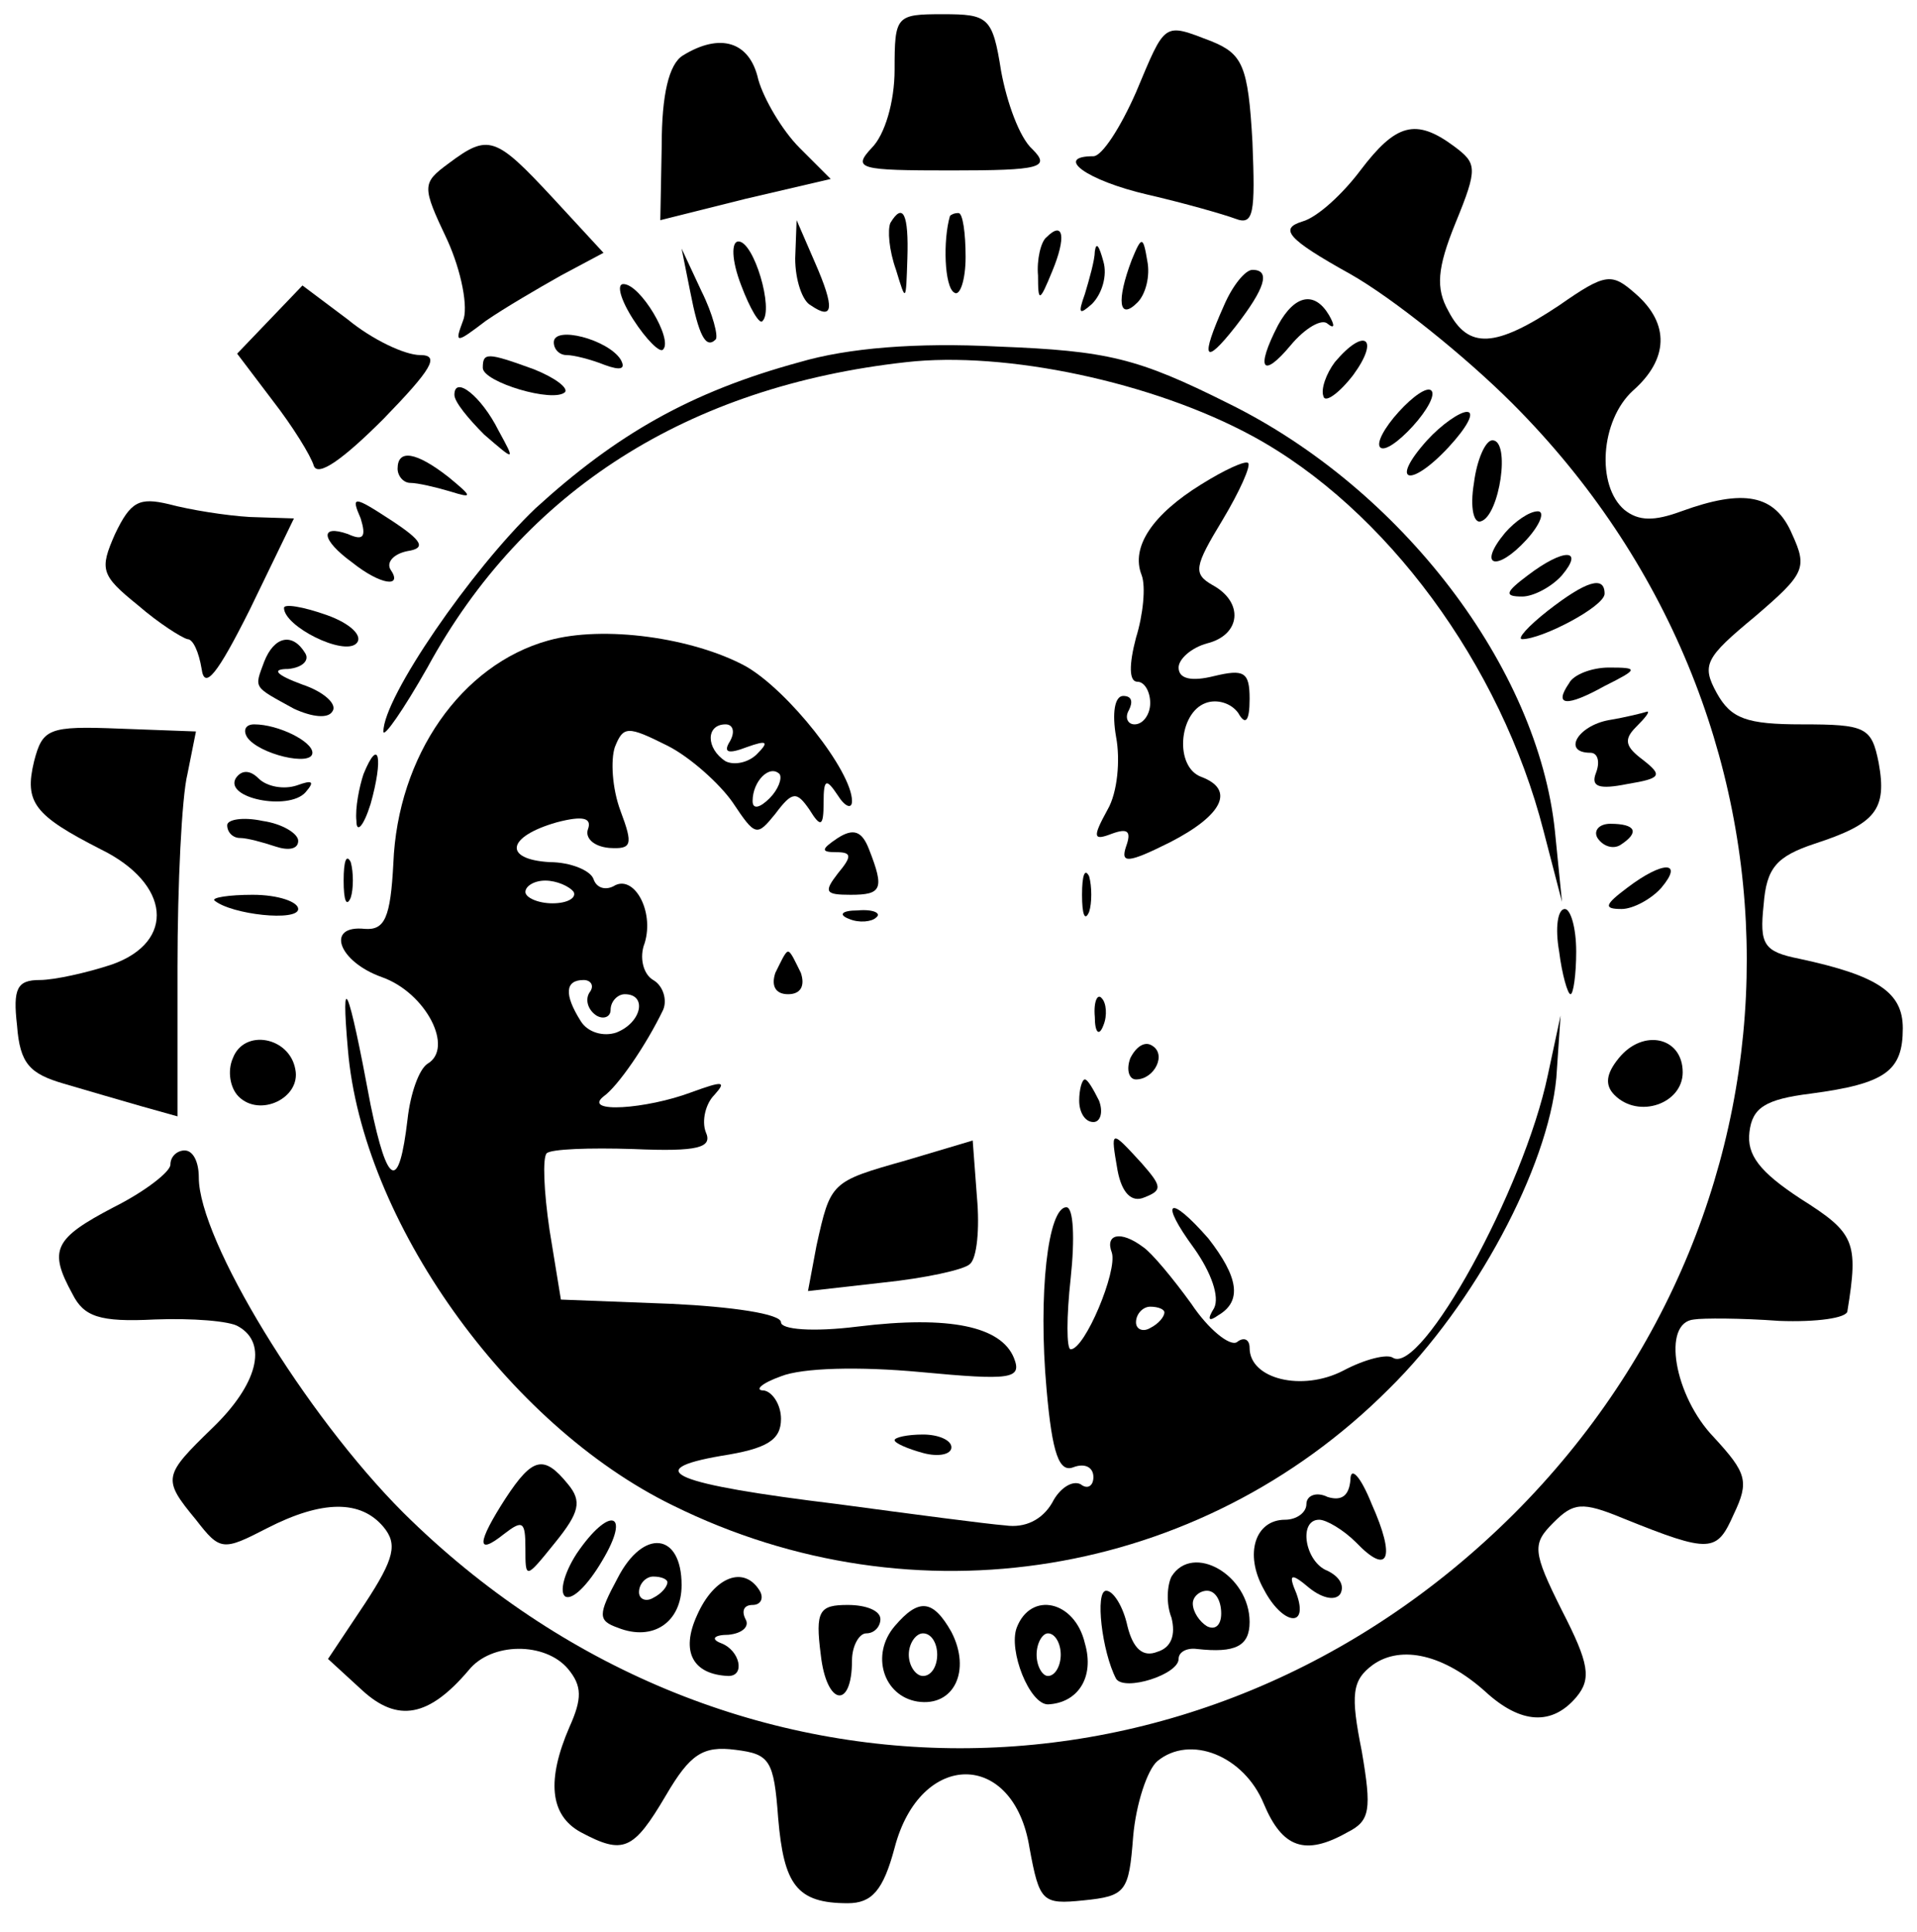 <?xml version="1.0" standalone="no"?>
<!DOCTYPE svg PUBLIC "-//W3C//DTD SVG 20010904//EN"
 "http://www.w3.org/TR/2001/REC-SVG-20010904/DTD/svg10.dtd">
<svg version="1.0" xmlns="http://www.w3.org/2000/svg"
 width="135pt" height="136pt" viewBox="0 0 135 136"
 preserveAspectRatio="xMidYMid meet">

<g transform="translate(0,136) scale(0.1,-0.1)"
fill="#000000" stroke="none">
<path d="M630 1311 c0 -23 -7 -46 -16 -55 -14 -15 -9 -16 56 -16 63 0 70 2 57
15 -9 8 -18 33 -22 55 -6 38 -9 40 -41 40 -33 0 -34 -1 -34 -39z"/>
<path d="M800 1295 c-11 -25 -24 -45 -30 -45 -28 0 -5 -17 38 -27 26 -6 54
-14 62 -17 13 -5 14 4 12 54 -3 54 -7 62 -29 71 -34 13 -32 14 -53 -36z"/>
<path d="M481 1321 c-10 -6 -15 -28 -15 -63 l-1 -53 60 15 60 14 -22 22 c-12
12 -25 34 -29 48 -6 27 -27 33 -53 17z"/>
<path d="M958 1240 c-12 -16 -30 -33 -41 -36 -16 -5 -11 -12 34 -37 30 -17 81
-58 114 -91 220 -220 220 -563 1 -782 -221 -220 -559 -220 -782 1 -69 69 -144
192 -144 236 0 11 -4 19 -10 19 -5 0 -10 -4 -10 -10 0 -5 -18 -19 -40 -30 -42
-22 -46 -30 -29 -61 8 -16 19 -20 58 -18 26 1 53 -1 59 -5 21 -12 13 -41 -18
-71 -35 -34 -36 -36 -12 -65 17 -22 19 -22 50 -6 39 20 66 20 82 1 10 -12 8
-22 -13 -54 l-26 -39 24 -22 c25 -23 47 -19 75 14 16 20 54 20 70 1 10 -12 10
-21 1 -41 -16 -37 -14 -62 8 -74 30 -16 37 -13 60 26 17 29 26 35 49 32 24 -3
27 -7 30 -48 4 -47 13 -60 49 -60 17 0 25 9 33 39 18 69 84 69 95 0 7 -38 9
-40 38 -37 30 3 32 6 35 45 2 23 10 47 17 53 23 19 61 4 75 -30 13 -31 29 -37
59 -20 16 8 17 16 10 57 -8 40 -7 50 8 61 20 14 50 7 79 -19 25 -23 47 -24 64
-4 11 13 9 24 -10 61 -21 42 -21 47 -6 62 14 14 20 15 49 3 62 -25 66 -24 78
3 11 23 9 29 -14 54 -28 29 -37 81 -14 83 6 1 33 1 60 -1 26 -1 48 2 48 7 8
49 5 55 -33 79 -29 19 -38 31 -36 47 2 17 11 23 43 27 53 7 65 16 65 46 0 25
-17 37 -73 49 -25 5 -28 10 -25 38 2 26 9 34 36 43 43 14 51 24 45 57 -5 25
-9 27 -54 27 -39 0 -50 4 -60 22 -11 20 -8 25 27 54 35 30 37 34 26 58 -12 28
-34 32 -78 16 -19 -7 -30 -7 -40 1 -20 17 -17 63 6 84 25 22 26 47 2 68 -17
15 -21 15 -54 -8 -45 -30 -64 -31 -78 -4 -9 16 -8 30 5 62 16 39 15 42 -1 54
-27 20 -41 16 -66 -17z"/>
<path d="M316 1245 c-19 -14 -19 -16 -1 -54 10 -22 15 -48 11 -57 -6 -16 -5
-16 16 0 13 9 37 23 53 32 l30 16 -36 39 c-40 43 -45 45 -73 24z"/>
<path d="M627 1203 c-2 -5 -1 -19 4 -33 7 -23 7 -23 8 8 1 31 -3 40 -12 25z"/>
<path d="M669 1208 c-5 -17 -4 -50 3 -54 4 -3 8 9 8 25 0 17 -2 31 -5 31 -3 0
-5 -1 -6 -2z"/>
<path d="M560 1178 c0 -15 5 -30 11 -33 16 -11 17 -2 3 30 l-13 30 -1 -27z"/>
<path d="M737 1193 c-4 -3 -7 -16 -6 -27 0 -19 1 -19 10 3 10 24 8 36 -4 24z"/>
<path d="M522 1159 c6 -16 13 -28 15 -25 8 8 -6 56 -17 56 -5 0 -5 -13 2 -31z"/>
<path d="M771 1183 c0 -6 -4 -20 -7 -30 -5 -14 -4 -15 5 -7 7 7 11 20 8 30 -3
11 -5 14 -6 7z"/>
<path d="M797 1177 c-11 -29 -9 -43 4 -30 6 6 9 19 7 29 -3 18 -4 18 -11 1z"/>
<path d="M486 1155 c6 -31 11 -41 18 -34 2 2 -2 18 -10 34 l-14 30 6 -30z"/>
<path d="M862 1145 c-17 -38 -14 -43 8 -15 21 27 25 40 12 40 -5 0 -14 -11
-20 -25z"/>
<path d="M190 1135 l-23 -24 25 -33 c14 -18 27 -39 29 -46 3 -8 21 5 49 33 34
35 40 45 26 45 -11 0 -34 11 -51 25 l-32 24 -23 -24z"/>
<path d="M446 1135 c9 -14 19 -24 21 -21 7 7 -16 46 -28 46 -5 0 -2 -11 7 -25z"/>
<path d="M900 1131 c-16 -31 -11 -38 9 -14 10 12 22 19 26 15 5 -4 5 -1 1 6
-10 17 -24 15 -36 -7z"/>
<path d="M390 1119 c0 -5 4 -9 9 -9 5 0 17 -3 27 -7 11 -4 15 -3 11 4 -9 14
-47 24 -47 12z"/>
<path d="M563 1105 c-77 -21 -129 -51 -186 -103 -45 -43 -107 -133 -107 -157
0 -5 14 15 31 45 68 125 184 198 337 215 70 8 174 -14 244 -52 94 -51 175
-161 205 -278 l13 -50 -5 50 c-12 115 -108 241 -230 301 -64 32 -85 37 -162
40 -58 3 -106 -1 -140 -11z"/>
<path d="M940 1105 c-6 -8 -10 -19 -8 -24 1 -5 11 2 21 15 19 26 8 34 -13 9z"/>
<path d="M340 1101 c0 -10 50 -25 58 -17 2 3 -7 10 -22 16 -33 12 -36 12 -36
1z"/>
<path d="M320 1082 c0 -5 10 -17 21 -28 22 -19 22 -19 10 3 -12 24 -31 39 -31
25z"/>
<path d="M985 1070 c-10 -11 -16 -22 -13 -25 3 -3 13 4 23 15 10 11 16 22 13
25 -3 3 -13 -4 -23 -15z"/>
<path d="M1005 1050 c-27 -30 -12 -34 15 -5 13 14 19 25 13 25 -5 0 -18 -9
-28 -20z"/>
<path d="M1038 1020 c-3 -18 0 -29 5 -27 13 4 21 57 8 57 -5 0 -11 -14 -13
-30z"/>
<path d="M280 1030 c0 -5 4 -10 9 -10 5 0 18 -3 28 -6 16 -5 16 -4 -1 10 -23
18 -36 20 -36 6z"/>
<path d="M846 1019 c-34 -21 -50 -44 -42 -64 3 -8 1 -28 -4 -44 -5 -19 -5 -31
1 -31 5 0 9 -7 9 -15 0 -8 -5 -15 -11 -15 -5 0 -7 5 -4 10 3 6 2 10 -4 10 -6
0 -8 -12 -5 -29 3 -16 1 -39 -6 -51 -11 -20 -10 -22 3 -17 11 4 14 2 10 -9 -4
-12 1 -12 31 3 37 19 46 37 22 46 -19 7 -16 45 3 52 8 3 18 0 23 -7 5 -9 8 -6
8 10 0 19 -4 21 -25 16 -16 -4 -25 -2 -25 6 0 6 9 14 20 17 24 6 26 29 4 41
-14 8 -13 13 7 46 12 20 20 38 18 40 -2 2 -17 -5 -33 -15z"/>
<path d="M81 984 c-11 -25 -10 -29 16 -50 15 -13 31 -23 35 -24 4 0 8 -9 10
-21 2 -15 11 -4 34 42 l31 64 -31 1 c-17 1 -42 5 -57 9 -21 5 -27 2 -38 -21z"/>
<path d="M254 995 c4 -13 2 -16 -9 -11 -20 7 -19 -4 3 -20 20 -16 36 -18 27
-5 -3 5 2 11 12 13 13 2 11 7 -12 22 -26 17 -28 17 -21 1z"/>
<path d="M1060 985 c-20 -24 -6 -28 15 -5 10 11 13 20 8 20 -6 0 -16 -7 -23
-15z"/>
<path d="M1076 955 c-16 -12 -17 -15 -4 -15 8 0 21 7 28 15 16 19 1 19 -24 0z"/>
<path d="M1090 930 c-14 -11 -22 -20 -18 -20 14 0 58 23 58 32 0 13 -13 9 -40
-12z"/>
<path d="M200 932 c0 -13 42 -34 51 -25 5 5 -4 14 -21 20 -17 6 -30 8 -30 5z"/>
<path d="M386 909 c-61 -17 -106 -81 -109 -157 -2 -38 -6 -47 -20 -46 -28 3
-19 -23 12 -34 31 -11 51 -50 32 -61 -6 -4 -12 -21 -14 -39 -6 -51 -14 -48
-26 10 -16 86 -21 96 -16 39 10 -120 112 -264 229 -321 170 -84 371 -51 504
82 61 60 112 156 118 219 l3 44 -9 -42 c-17 -81 -89 -211 -109 -199 -4 3 -20
-1 -35 -9 -29 -15 -66 -6 -66 16 0 6 -4 8 -9 4 -5 -3 -20 9 -32 27 -13 18 -28
36 -34 40 -16 12 -27 9 -22 -4 4 -13 -19 -68 -29 -68 -3 0 -3 23 0 50 3 28 2
50 -3 50 -13 0 -20 -61 -14 -128 4 -46 9 -59 19 -55 8 3 14 0 14 -7 0 -6 -4
-9 -9 -5 -6 3 -15 -3 -20 -13 -7 -12 -19 -18 -33 -16 -13 1 -66 8 -118 15
-115 14 -140 24 -82 34 32 5 42 11 42 26 0 10 -6 19 -12 20 -7 0 -2 5 12 10
15 6 55 7 98 3 64 -6 72 -5 66 10 -9 22 -45 30 -110 22 -32 -4 -54 -2 -54 3 0
6 -35 11 -77 13 l-78 3 -8 49 c-4 27 -5 51 -2 54 3 3 30 4 61 3 46 -2 56 1 51
12 -3 8 0 20 6 26 9 10 6 10 -16 2 -32 -12 -77 -15 -62 -3 10 7 30 36 42 61 3
7 0 17 -7 21 -7 4 -10 16 -6 26 7 23 -8 49 -22 40 -6 -3 -12 -1 -14 5 -2 6
-16 12 -31 12 -33 2 -30 18 5 28 19 5 25 3 22 -5 -2 -6 4 -12 15 -13 16 -1 17
2 8 26 -6 16 -7 36 -4 45 6 15 9 15 37 1 16 -8 37 -27 46 -40 16 -24 17 -24
30 -8 12 16 15 16 24 3 8 -13 10 -12 10 5 0 17 2 17 10 5 5 -8 10 -10 10 -4 0
21 -45 78 -75 95 -37 20 -100 29 -139 18z m128 -71 c-5 -8 -1 -9 12 -4 14 5
16 4 7 -5 -6 -6 -16 -8 -22 -5 -14 9 -14 26 0 26 5 0 7 -5 3 -12z m28 -40 c-7
-7 -12 -8 -12 -2 0 14 12 26 19 19 2 -3 -1 -11 -7 -17z m-138 -66 c2 -4 -4 -8
-15 -8 -10 0 -19 4 -19 8 0 4 6 8 14 8 8 0 17 -4 20 -8z m11 -71 c-3 -5 -1
-12 5 -16 5 -3 10 -1 10 4 0 6 5 11 10 11 16 0 12 -20 -6 -27 -9 -3 -20 0 -25
8 -12 19 -11 29 2 29 5 0 8 -4 4 -9z m405 -225 c0 -3 -4 -8 -10 -11 -5 -3 -10
-1 -10 4 0 6 5 11 10 11 6 0 10 -2 10 -4z"/>
<path d="M186 894 c-7 -19 -8 -17 21 -33 13 -6 24 -7 27 -2 4 5 -6 14 -21 19
-19 7 -22 11 -10 11 10 1 15 6 12 11 -9 15 -22 12 -29 -6z"/>
<path d="M1105 879 c-11 -16 -2 -17 25 -2 24 12 24 13 3 13 -12 0 -25 -5 -28
-11z"/>
<path d="M1133 853 c-22 -4 -33 -23 -13 -23 5 0 7 -6 4 -14 -4 -10 2 -12 22
-8 24 4 25 6 11 17 -12 9 -14 14 -5 23 7 7 10 11 8 11 -3 -1 -15 -4 -27 -6z"/>
<path d="M24 824 c-7 -29 0 -38 47 -62 49 -24 53 -65 8 -81 -18 -6 -41 -11
-51 -11 -16 0 -19 -6 -16 -32 2 -27 9 -34 33 -41 17 -5 41 -12 55 -16 l25 -7
0 105 c0 58 3 120 7 136 l6 30 -54 2 c-50 2 -54 0 -60 -23z"/>
<path d="M174 841 c8 -12 46 -21 46 -11 0 8 -24 20 -41 20 -6 0 -8 -4 -5 -9z"/>
<path d="M256 815 c-3 -9 -6 -24 -5 -33 0 -9 5 -4 10 12 9 32 6 48 -5 21z"/>
<path d="M166 812 c-8 -14 37 -23 49 -10 7 8 5 9 -6 5 -9 -3 -21 -1 -27 5 -6
6 -12 6 -16 0z"/>
<path d="M160 779 c0 -5 4 -9 9 -9 5 0 16 -3 25 -6 9 -3 16 -2 16 4 0 5 -11
12 -25 14 -14 3 -25 1 -25 -3z"/>
<path d="M590 770 c-12 -8 -12 -10 -1 -10 11 0 11 -3 1 -15 -10 -13 -9 -15 9
-15 22 0 24 4 13 32 -5 13 -11 15 -22 8z"/>
<path d="M1125 770 c4 -6 11 -8 16 -5 14 9 11 15 -7 15 -8 0 -12 -5 -9 -10z"/>
<path d="M242 740 c0 -14 2 -19 5 -12 2 6 2 18 0 25 -3 6 -5 1 -5 -13z"/>
<path d="M762 730 c0 -14 2 -19 5 -12 2 6 2 18 0 25 -3 6 -5 1 -5 -13z"/>
<path d="M1146 735 c-16 -12 -17 -15 -4 -15 8 0 21 7 28 15 16 19 1 19 -24 0z"/>
<path d="M151 726 c12 -10 59 -15 59 -6 0 5 -14 10 -32 10 -17 0 -29 -2 -27
-4z"/>
<path d="M598 713 c7 -3 16 -2 19 1 4 3 -2 6 -13 5 -11 0 -14 -3 -6 -6z"/>
<path d="M1098 690 c2 -16 6 -30 8 -30 2 0 4 14 4 30 0 17 -4 30 -8 30 -5 0
-7 -13 -4 -30z"/>
<path d="M546 675 c-3 -9 0 -15 9 -15 9 0 12 6 9 15 -4 8 -7 15 -9 15 -2 0 -5
-7 -9 -15z"/>
<path d="M771 644 c0 -11 3 -14 6 -6 3 7 2 16 -1 19 -3 4 -6 -2 -5 -13z"/>
<path d="M164 615 c-4 -9 -2 -21 4 -27 15 -15 44 -1 40 19 -4 23 -36 29 -44 8z"/>
<path d="M796 615 c-3 -8 -1 -15 4 -15 13 0 22 18 11 24 -5 3 -11 -1 -15 -9z"/>
<path d="M1140 615 c-9 -11 -10 -19 -3 -26 17 -17 48 -6 48 16 0 25 -28 31
-45 10z"/>
<path d="M760 585 c0 -8 4 -15 10 -15 5 0 7 7 4 15 -4 8 -8 15 -10 15 -2 0 -4
-7 -4 -15z"/>
<path d="M638 543 c-53 -15 -53 -15 -63 -60 l-6 -32 53 6 c29 3 57 9 61 13 5
4 7 25 5 47 l-3 40 -47 -14z"/>
<path d="M787 536 c3 -16 10 -23 19 -19 13 5 12 8 -2 24 -22 24 -22 24 -17 -5z"/>
<path d="M841 481 c12 -17 18 -34 14 -42 -5 -8 -4 -10 3 -5 17 10 14 27 -7 54
-28 32 -35 27 -10 -7z"/>
<path d="M630 346 c0 -2 9 -6 20 -9 11 -3 20 -1 20 4 0 5 -9 9 -20 9 -11 0
-20 -2 -20 -4z"/>
<path d="M356 305 c-20 -31 -21 -41 -1 -25 13 10 15 9 15 -10 0 -22 0 -22 21
4 17 21 19 29 9 41 -17 21 -25 19 -44 -10z"/>
<path d="M951 318 c-1 -11 -6 -15 -16 -12 -8 4 -15 1 -15 -5 0 -6 -7 -11 -15
-11 -21 0 -29 -24 -15 -49 13 -25 32 -28 23 -3 -6 14 -4 15 9 4 10 -8 19 -9
22 -4 3 6 -1 12 -9 16 -16 6 -21 36 -6 36 5 0 17 -7 26 -16 23 -24 28 -11 11
27 -8 20 -15 27 -15 17z"/>
<path d="M406 266 c-9 -14 -12 -27 -8 -30 5 -3 16 8 26 25 21 35 5 39 -18 5z"/>
<path d="M435 249 c-14 -26 -14 -30 0 -35 25 -10 45 4 45 30 0 37 -27 40 -45
5z m35 -3 c0 -3 -4 -8 -10 -11 -5 -3 -10 -1 -10 4 0 6 5 11 10 11 6 0 10 -2
10 -4z"/>
<path d="M825 250 c-3 -6 -4 -19 0 -29 3 -12 0 -21 -10 -24 -10 -4 -17 2 -21
18 -3 14 -10 25 -15 25 -8 0 -3 -43 7 -62 6 -9 44 3 44 14 0 5 6 8 13 7 27 -3
37 2 37 19 0 33 -40 56 -55 32z m35 -26 c0 -8 -4 -12 -10 -9 -5 3 -10 10 -10
16 0 5 5 9 10 9 6 0 10 -7 10 -16z"/>
<path d="M491 223 c-12 -26 -3 -42 22 -43 12 0 8 18 -5 23 -8 3 -5 6 5 6 10 1
15 6 12 11 -3 6 -1 10 5 10 6 0 8 5 5 10 -11 18 -32 10 -44 -17z"/>
<path d="M578 195 c4 -36 22 -39 22 -4 0 10 5 19 10 19 6 0 10 5 10 10 0 6
-10 10 -23 10 -20 0 -23 -4 -19 -35z"/>
<path d="M630 215 c-17 -20 -8 -49 16 -53 26 -4 38 22 24 49 -13 23 -23 24
-40 4z m30 -20 c0 -8 -4 -15 -10 -15 -5 0 -10 7 -10 15 0 8 5 15 10 15 6 0 10
-7 10 -15z"/>
<path d="M716 214 c-6 -16 9 -54 22 -54 21 1 33 19 26 43 -7 30 -38 37 -48 11z
m31 -19 c0 -8 -4 -15 -9 -15 -4 0 -8 7 -8 15 0 8 4 15 8 15 5 0 9 -7 9 -15z"/>
</g>
</svg>
